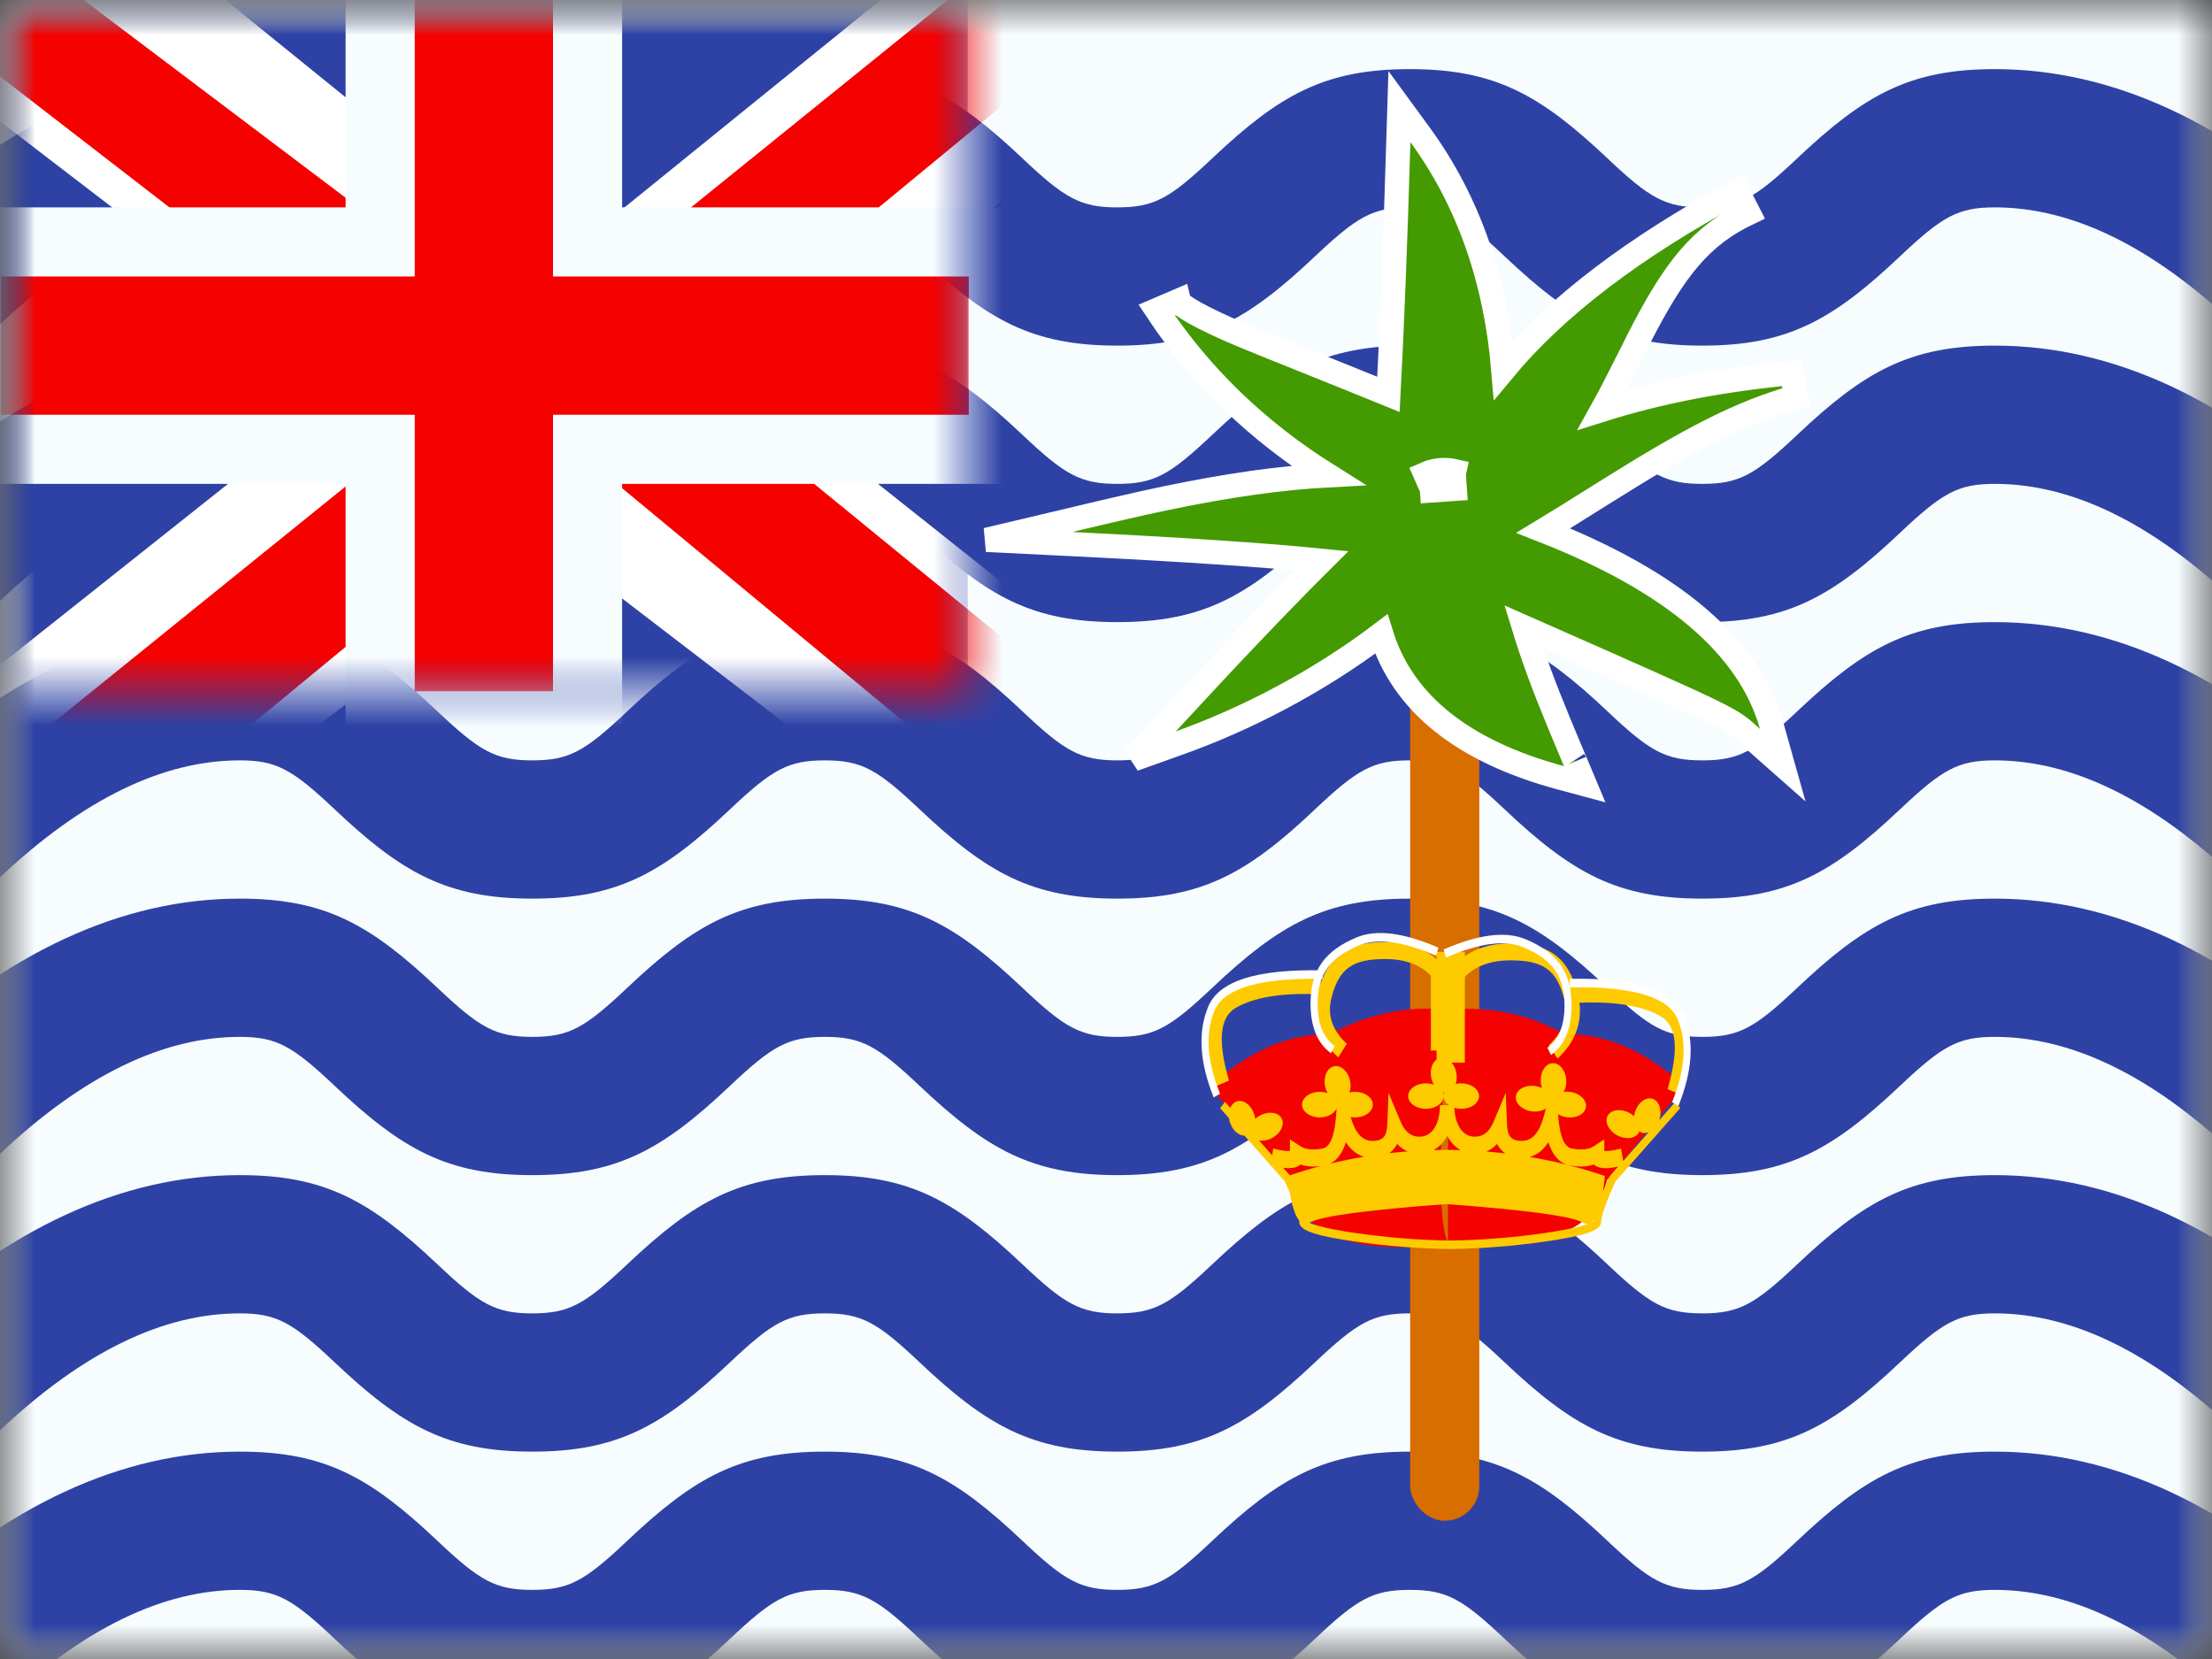 <svg xmlns="http://www.w3.org/2000/svg" xmlns:xlink="http://www.w3.org/1999/xlink" width="32" height="24" viewBox="0 0 32 24">
  <rect x="0" y="0" width="32" height="24" fill="#333333" stroke="none"/>
  <defs>
    <rect id="io---british-indian-ocean-territory-a" width="32" height="24" x="0" y="0"/>
    <rect id="io---british-indian-ocean-territory-c" width="32" height="24" x="0" y="0"/>
    <rect id="io---british-indian-ocean-territory-e" width="14" height="10" x="0" y="0"/>
  </defs>
  <g fill="none" fill-rule="evenodd">
    <mask id="io---british-indian-ocean-territory-b" fill="#fff">
      <use xlink:href="#io---british-indian-ocean-territory-a"/>
    </mask>
    <g mask="url(#io---british-indian-ocean-territory-b)">
      <mask id="io---british-indian-ocean-territory-d" fill="#fff">
        <use xlink:href="#io---british-indian-ocean-territory-c"/>
      </mask>
      <use fill="#F7FCFF" xlink:href="#io---british-indian-ocean-territory-c"/>
      <g fill="#2E42A5" fill-rule="nonzero" mask="url(#io---british-indian-ocean-territory-d)">
        <path d="M1.981,3.709 L0.494,2.291 C2.087,0.786 3.75,0 5.469,0 C6.7,0 7.355,0.371 8.329,1.291 C8.942,1.871 9.169,2 9.701,2 C10.233,2 10.459,1.871 11.073,1.291 C12.046,0.371 12.701,0 13.932,0 C15.163,0 15.818,0.371 16.792,1.291 C17.405,1.871 17.632,2 18.164,2 C18.696,2 18.922,1.871 19.536,1.291 C20.509,0.371 21.164,0 22.395,0 C23.626,0 24.281,0.371 25.255,1.291 C25.868,1.871 26.095,2 26.627,2 C27.159,2 27.385,1.871 27.999,1.291 C28.972,0.371 29.627,0 30.858,0 C32.578,0 34.24,0.786 35.833,2.291 L34.346,3.709 C33.118,2.548 31.959,2 30.858,2 C30.326,2 30.1,2.129 29.486,2.709 C28.513,3.629 27.858,4 26.627,4 C25.396,4 24.741,3.629 23.767,2.709 C23.154,2.129 22.927,2 22.395,2 C21.863,2 21.637,2.129 21.023,2.709 C20.05,3.629 19.395,4 18.164,4 C16.933,4 16.278,3.629 15.304,2.709 C14.691,2.129 14.464,2 13.932,2 C13.4,2 13.174,2.129 12.56,2.709 C11.587,3.629 10.932,4 9.701,4 C8.47,4 7.815,3.629 6.842,2.709 C6.228,2.129 6.001,2 5.469,2 C4.368,2 3.209,2.548 1.981,3.709 Z M1.981,7.709 L0.494,6.291 C2.087,4.786 3.75,4 5.469,4 C6.7,4 7.355,4.371 8.329,5.291 C8.942,5.871 9.169,6 9.701,6 C10.233,6 10.459,5.871 11.073,5.291 C12.046,4.371 12.701,4 13.932,4 C15.163,4 15.818,4.371 16.792,5.291 C17.405,5.871 17.632,6 18.164,6 C18.696,6 18.922,5.871 19.536,5.291 C20.509,4.371 21.164,4 22.395,4 C23.626,4 24.281,4.371 25.255,5.291 C25.868,5.871 26.095,6 26.627,6 C27.159,6 27.385,5.871 27.999,5.291 C28.972,4.371 29.627,4 30.858,4 C32.578,4 34.24,4.786 35.833,6.291 L34.346,7.709 C33.118,6.548 31.959,6 30.858,6 C30.326,6 30.1,6.129 29.486,6.709 C28.513,7.629 27.858,8 26.627,8 C25.396,8 24.741,7.629 23.767,6.709 C23.154,6.129 22.927,6 22.395,6 C21.863,6 21.637,6.129 21.023,6.709 C20.05,7.629 19.395,8 18.164,8 C16.933,8 16.278,7.629 15.304,6.709 C14.691,6.129 14.464,6 13.932,6 C13.4,6 13.174,6.129 12.56,6.709 C11.587,7.629 10.932,8 9.701,8 C8.47,8 7.815,7.629 6.842,6.709 C6.228,6.129 6.001,6 5.469,6 C4.368,6 3.209,6.548 1.981,7.709 Z M1.981,11.709 L0.494,10.291 C2.087,8.786 3.75,8 5.469,8 C6.7,8 7.355,8.371 8.329,9.291 C8.942,9.871 9.169,10 9.701,10 C10.233,10 10.459,9.871 11.073,9.291 C12.046,8.371 12.701,8 13.932,8 C15.163,8 15.818,8.371 16.792,9.291 C17.405,9.871 17.632,10 18.164,10 C18.696,10 18.922,9.871 19.536,9.291 C20.509,8.371 21.164,8 22.395,8 C23.626,8 24.281,8.371 25.255,9.291 C25.868,9.871 26.095,10 26.627,10 C27.159,10 27.385,9.871 27.999,9.291 C28.972,8.371 29.627,8 30.858,8 C32.578,8 34.24,8.786 35.833,10.291 L34.346,11.709 C33.118,10.548 31.959,10 30.858,10 C30.326,10 30.1,10.129 29.486,10.709 C28.513,11.629 27.858,12 26.627,12 C25.396,12 24.741,11.629 23.767,10.709 C23.154,10.129 22.927,10 22.395,10 C21.863,10 21.637,10.129 21.023,10.709 C20.05,11.629 19.395,12 18.164,12 C16.933,12 16.278,11.629 15.304,10.709 C14.691,10.129 14.464,10 13.932,10 C13.4,10 13.174,10.129 12.56,10.709 C11.587,11.629 10.932,12 9.701,12 C8.47,12 7.815,11.629 6.842,10.709 C6.228,10.129 6.001,10 5.469,10 C4.368,10 3.209,10.548 1.981,11.709 Z M1.981,15.709 L0.494,14.291 C2.087,12.786 3.75,12 5.469,12 C6.7,12 7.355,12.371 8.329,13.291 C8.942,13.871 9.169,14 9.701,14 C10.233,14 10.459,13.871 11.073,13.291 C12.046,12.371 12.701,12 13.932,12 C15.163,12 15.818,12.371 16.792,13.291 C17.405,13.871 17.632,14 18.164,14 C18.696,14 18.922,13.871 19.536,13.291 C20.509,12.371 21.164,12 22.395,12 C23.626,12 24.281,12.371 25.255,13.291 C25.868,13.871 26.095,14 26.627,14 C27.159,14 27.385,13.871 27.999,13.291 C28.972,12.371 29.627,12 30.858,12 C32.578,12 34.24,12.786 35.833,14.291 L34.346,15.709 C33.118,14.548 31.959,14 30.858,14 C30.326,14 30.1,14.129 29.486,14.709 C28.513,15.629 27.858,16 26.627,16 C25.396,16 24.741,15.629 23.767,14.709 C23.154,14.129 22.927,14 22.395,14 C21.863,14 21.637,14.129 21.023,14.709 C20.05,15.629 19.395,16 18.164,16 C16.933,16 16.278,15.629 15.304,14.709 C14.691,14.129 14.464,14 13.932,14 C13.4,14 13.174,14.129 12.56,14.709 C11.587,15.629 10.932,16 9.701,16 C8.47,16 7.815,15.629 6.842,14.709 C6.228,14.129 6.001,14 5.469,14 C4.368,14 3.209,14.548 1.981,15.709 Z M1.981,19.709 L0.494,18.291 C2.087,16.786 3.75,16 5.469,16 C6.7,16 7.355,16.371 8.329,17.291 C8.942,17.871 9.169,18 9.701,18 C10.233,18 10.459,17.871 11.073,17.291 C12.046,16.371 12.701,16 13.932,16 C15.163,16 15.818,16.371 16.792,17.291 C17.405,17.871 17.632,18 18.164,18 C18.696,18 18.922,17.871 19.536,17.291 C20.509,16.371 21.164,16 22.395,16 C23.626,16 24.281,16.371 25.255,17.291 C25.868,17.871 26.095,18 26.627,18 C27.159,18 27.385,17.871 27.999,17.291 C28.972,16.371 29.627,16 30.858,16 C32.578,16 34.24,16.786 35.833,18.291 L34.346,19.709 C33.118,18.548 31.959,18 30.858,18 C30.326,18 30.1,18.129 29.486,18.709 C28.513,19.629 27.858,20 26.627,20 C25.396,20 24.741,19.629 23.767,18.709 C23.154,18.129 22.927,18 22.395,18 C21.863,18 21.637,18.129 21.023,18.709 C20.05,19.629 19.395,20 18.164,20 C16.933,20 16.278,19.629 15.304,18.709 C14.691,18.129 14.464,18 13.932,18 C13.4,18 13.174,18.129 12.56,18.709 C11.587,19.629 10.932,20 9.701,20 C8.47,20 7.815,19.629 6.842,18.709 C6.228,18.129 6.001,18 5.469,18 C4.368,18 3.209,18.548 1.981,19.709 Z M1.981,23.709 L0.494,22.291 C2.087,20.786 3.75,20 5.469,20 C6.7,20 7.355,20.371 8.329,21.291 C8.942,21.871 9.169,22 9.701,22 C10.233,22 10.459,21.871 11.073,21.291 C12.046,20.371 12.701,20 13.932,20 C15.163,20 15.818,20.371 16.792,21.291 C17.405,21.871 17.632,22 18.164,22 C18.696,22 18.922,21.871 19.536,21.291 C20.509,20.371 21.164,20 22.395,20 C23.626,20 24.281,20.371 25.255,21.291 C25.868,21.871 26.095,22 26.627,22 C27.159,22 27.385,21.871 27.999,21.291 C28.972,20.371 29.627,20 30.858,20 C32.578,20 34.24,20.786 35.833,22.291 L34.346,23.709 C33.118,22.548 31.959,22 30.858,22 C30.326,22 30.1,22.129 29.486,22.709 C28.513,23.629 27.858,24 26.627,24 C25.396,24 24.741,23.629 23.767,22.709 C23.154,22.129 22.927,22 22.395,22 C21.863,22 21.637,22.129 21.023,22.709 C20.05,23.629 19.395,24 18.164,24 C16.933,24 16.278,23.629 15.304,22.709 C14.691,22.129 14.464,22 13.932,22 C13.4,22 13.174,22.129 12.56,22.709 C11.587,23.629 10.932,24 9.701,24 C8.47,24 7.815,23.629 6.842,22.709 C6.228,22.129 6.001,22 5.469,22 C4.368,22 3.209,22.548 1.981,23.709 Z" transform="translate(-2 1)"/>
      </g>
      <g mask="url(#io---british-indian-ocean-territory-d)">
        <mask id="io---british-indian-ocean-territory-f" fill="#fff">
          <use xlink:href="#io---british-indian-ocean-territory-e"/>
        </mask>
        <rect width="14" height="12" fill="#2E42A5" mask="url(#io---british-indian-ocean-territory-f)"/>
        <g mask="url(#io---british-indian-ocean-territory-f)">
          <g transform="translate(-3 -2)">
            <polygon fill="#FFF" fill-rule="nonzero" points=".842 2.19 4.498 .646 19.391 12.067 21.319 14.361 17.409 14.877 11.335 9.956 6.446 6.64" transform="matrix(1 0 0 -1 0 15.523)"/>
            <polygon fill="#F50100" fill-rule="nonzero" points="1.343 1.845 3.205 .949 20.627 15.311 18.011 15.311" transform="matrix(1 0 0 -1 0 16.26)"/>
            <g transform="matrix(-1 0 0 1 22 0)">
              <polygon fill="#FFF" fill-rule="nonzero" points=".842 2.19 4.498 .646 19.391 12.067 21.319 14.361 17.409 14.877 11.335 9.956 6.446 6.64" transform="matrix(1 0 0 -1 0 15.523)"/>
              <polygon fill="#F50100" fill-rule="nonzero" points=".967 2.066 2.83 1.17 10.248 7.319 12.447 8.006 21.505 15.006 18.889 15.006 9.837 8.172 7.432 7.348" transform="matrix(1 0 0 -1 0 16.176)"/>
            </g>
            <path fill="#F50100" stroke="#F7FCFF" d="M5.5,3.5 L5.5,-0.5 L8.5,-0.5 L8.5,3.5 L14.515,3.5 L14.515,6.5 L8.5,6.5 L8.5,10.5 L5.5,10.5 L5.5,6.5 L-0.485,6.5 L-0.485,3.5 L5.5,3.5 Z" transform="translate(3 2)"/>
          </g>
        </g>
      </g>
      <g mask="url(#io---british-indian-ocean-territory-d)">
        <g transform="translate(15 2)">
          <rect width="1" height="12.621" x="5.4" y="7.379" fill="#D86D00" rx=".5"/>
          <path fill="#449A01" fill-rule="nonzero" stroke="#FFF" stroke-width=".35" d="M6.023,4.893 L6.04,4.815 C5.992,4.804 5.942,4.799 5.892,4.799 C5.797,4.799 5.704,4.818 5.619,4.856 L5.69,5.016 L5.711,5.019 L5.716,5.095 L6.046,5.072 L6.034,4.897 L6.023,4.893 Z M5.086,3.705 C5.138,2.74 5.185,1.522 5.229,0.052 L5.245,-0.458 L5.546,-0.046 C6.249,0.919 6.641,2.068 6.748,3.354 C7.502,2.443 8.631,1.582 10.136,0.77 L10.295,1.082 C9.607,1.41 9.227,1.884 8.709,2.9 C8.689,2.94 8.437,3.443 8.357,3.596 C8.297,3.713 8.239,3.822 8.181,3.926 C9.003,3.667 9.916,3.49 10.922,3.397 L10.986,3.74 C10.159,3.974 9.461,4.341 8.191,5.138 C7.709,5.44 7.492,5.576 7.326,5.676 C9.198,6.411 10.304,7.347 10.629,8.497 L10.79,9.069 L10.345,8.676 C10.011,8.381 10.206,8.467 7.045,7.073 C7.179,7.511 7.335,7.929 7.544,8.436 C7.601,8.575 7.835,9.132 7.787,9.016 L7.925,9.345 L7.579,9.252 C6.167,8.871 5.292,8.176 4.982,7.172 C4.041,7.884 2.996,8.414 2.069,8.745 L1.401,8.984 L1.882,8.461 C2.774,7.492 3.52,6.709 4.12,6.112 C3.291,6.029 2.085,5.949 0.504,5.871 L-0.729,5.81 L0.472,5.526 C0.49,5.522 0.855,5.435 0.972,5.407 C1.182,5.358 1.366,5.316 1.549,5.275 C2.446,5.078 3.228,4.948 3.978,4.891 C4.056,4.885 4.133,4.88 4.209,4.876 C3.19,4.237 2.364,3.44 1.733,2.486 L2.05,2.35 C2.065,2.417 2.366,2.594 2.954,2.844 C3.198,2.947 4.447,3.444 5.086,3.705 Z"/>
          <g transform="translate(2.3 11.262)">
            <path fill="#F50100" d="M3.652,1.351 C4.218,1.285 4.778,1.4 5.33,1.694 C5.907,1.694 6.458,1.921 6.985,2.376 L6.985,2.557 L5.952,3.805 C5.746,4.494 5.378,4.53 5.091,4.645 C4.996,4.683 3.648,4.727 3.648,4.727 L3.648,4.724 C2.291,4.913 1.516,4.606 1.322,3.805 L0.289,2.557 L0.289,2.376 C0.816,1.921 1.367,1.694 1.944,1.694 C2.515,1.396 3.085,1.281 3.653,1.348 C3.653,1.349 3.652,1.35 3.652,1.351 Z M3.648,1.405 C3.506,3.339 3.506,4.442 3.648,4.716 L3.648,1.405 Z"/>
            <path fill="#FECA00" fill-rule="nonzero" d="M3.7,2.11 C3.732,2.148 3.757,2.198 3.768,2.256 C3.779,2.315 3.775,2.372 3.759,2.419 C3.785,2.413 3.812,2.41 3.84,2.41 C3.981,2.41 4.096,2.493 4.096,2.595 C4.096,2.697 3.981,2.779 3.84,2.779 C3.804,2.779 3.771,2.774 3.74,2.765 C3.75,3.021 3.866,3.182 4.034,3.182 C4.158,3.182 4.245,3.114 4.308,2.964 L4.483,2.548 L4.502,3.014 C4.508,3.178 4.567,3.243 4.715,3.243 C4.866,3.243 4.973,3.125 5.042,2.856 L5.063,2.775 C5.011,2.809 4.937,2.826 4.857,2.815 C4.717,2.795 4.615,2.697 4.629,2.596 C4.644,2.495 4.769,2.429 4.909,2.449 C4.944,2.454 4.978,2.464 5.007,2.478 C4.997,2.449 4.991,2.417 4.989,2.384 C4.982,2.243 5.058,2.124 5.16,2.119 C5.262,2.113 5.351,2.224 5.358,2.365 C5.362,2.428 5.348,2.488 5.323,2.534 C5.352,2.53 5.383,2.53 5.416,2.534 C5.556,2.554 5.658,2.652 5.643,2.753 C5.629,2.854 5.504,2.92 5.364,2.9 C5.318,2.894 5.275,2.879 5.24,2.858 L5.242,2.882 C5.265,3.189 5.334,3.333 5.437,3.353 C5.577,3.38 5.684,3.367 5.758,3.319 L5.909,3.221 L5.909,3.388 C5.957,3.394 6.038,3.383 6.15,3.354 L6.182,3.533 L6.548,3.119 C6.517,3.13 6.485,3.132 6.455,3.123 C6.441,3.119 6.428,3.112 6.417,3.104 C6.415,3.11 6.412,3.115 6.41,3.12 C6.362,3.21 6.222,3.23 6.097,3.163 C5.972,3.097 5.91,2.97 5.957,2.88 C6.005,2.79 6.145,2.77 6.27,2.837 C6.296,2.851 6.32,2.867 6.34,2.886 C6.343,2.866 6.347,2.845 6.353,2.824 C6.395,2.689 6.507,2.604 6.605,2.633 C6.702,2.663 6.748,2.797 6.707,2.932 C6.706,2.936 6.704,2.94 6.703,2.944 L6.937,2.679 L7.007,2.769 L6.068,3.832 C5.931,4.136 5.862,4.336 5.862,4.419 C5.862,4.546 5.587,4.622 5.051,4.699 C4.613,4.763 4.093,4.804 3.679,4.807 C3.265,4.804 2.745,4.763 2.307,4.699 C1.771,4.622 1.496,4.546 1.496,4.419 C1.496,4.412 1.496,4.403 1.494,4.394 C1.438,4.328 1.393,4.194 1.36,3.992 C1.339,3.942 1.316,3.889 1.29,3.832 L1.082,3.596 C1.08,3.596 1.079,3.595 1.077,3.595 L1.077,3.591 L0.703,3.167 C0.616,3.166 0.527,3.087 0.492,2.97 C0.486,2.951 0.482,2.932 0.479,2.914 L0.351,2.769 L0.421,2.679 L0.497,2.765 C0.517,2.719 0.55,2.685 0.594,2.671 C0.691,2.641 0.804,2.727 0.845,2.862 C0.851,2.883 0.856,2.903 0.858,2.924 C0.878,2.905 0.902,2.889 0.928,2.875 C1.053,2.808 1.193,2.828 1.241,2.918 C1.289,3.008 1.226,3.135 1.102,3.201 C1.039,3.235 0.972,3.246 0.915,3.238 L1.103,3.451 L1.12,3.354 C1.232,3.383 1.313,3.394 1.361,3.388 L1.361,3.221 L1.512,3.319 C1.586,3.367 1.693,3.38 1.833,3.353 C1.936,3.333 2.005,3.189 2.028,2.882 L2.036,2.773 C2.004,2.848 1.907,2.903 1.792,2.903 C1.651,2.903 1.536,2.82 1.536,2.718 C1.536,2.616 1.651,2.533 1.792,2.533 C1.833,2.533 1.872,2.54 1.906,2.552 C1.889,2.522 1.876,2.488 1.869,2.45 C1.842,2.311 1.901,2.183 2.002,2.163 C2.102,2.144 2.205,2.24 2.232,2.379 C2.243,2.438 2.239,2.495 2.223,2.542 C2.249,2.536 2.276,2.533 2.304,2.533 C2.445,2.533 2.56,2.616 2.56,2.718 C2.56,2.82 2.445,2.903 2.304,2.903 C2.282,2.903 2.26,2.901 2.239,2.897 C2.309,3.137 2.412,3.243 2.555,3.243 C2.703,3.243 2.762,3.178 2.769,3.014 L2.787,2.548 L2.962,2.964 C3.025,3.114 3.112,3.182 3.236,3.182 C3.413,3.182 3.531,3.005 3.531,2.726 L3.66,2.726 C3.613,2.693 3.584,2.646 3.584,2.595 C3.584,2.577 3.587,2.56 3.594,2.544 C3.587,2.543 3.58,2.542 3.573,2.54 C3.58,2.557 3.584,2.576 3.584,2.595 C3.584,2.697 3.469,2.779 3.328,2.779 C3.187,2.779 3.072,2.697 3.072,2.595 C3.072,2.493 3.187,2.41 3.328,2.41 C3.369,2.41 3.408,2.417 3.442,2.429 C3.425,2.399 3.412,2.364 3.405,2.327 C3.383,2.216 3.417,2.112 3.482,2.065 L3.482,1.936 L3.4,1.936 L3.4,0.853 C3.247,0.694 3.028,0.612 2.737,0.612 C2.268,0.612 2.076,0.749 1.966,1.155 C1.896,1.413 1.964,1.633 2.184,1.839 L2.059,2.034 C1.785,1.778 1.682,1.467 1.761,1.121 C1.231,1.1 0.835,1.167 0.575,1.32 C0.35,1.452 0.309,1.787 0.479,2.371 L0.286,2.453 C0.086,1.766 0.143,1.299 0.485,1.098 C0.787,0.921 1.227,0.849 1.807,0.877 L1.804,0.971 C1.953,0.534 2.226,0.366 2.737,0.366 C3.044,0.366 3.293,0.448 3.482,0.616 L3.482,0.508 L3.891,0.508 L3.891,0.571 C4.068,0.446 4.29,0.385 4.554,0.385 C5.076,0.385 5.35,0.561 5.496,1.018 L5.495,1 C6.076,0.972 6.516,1.044 6.817,1.221 C7.16,1.423 7.217,1.889 7.017,2.576 L6.824,2.494 C6.994,1.911 6.953,1.575 6.728,1.443 C6.469,1.291 6.075,1.223 5.549,1.244 C5.587,1.549 5.478,1.823 5.232,2.053 L5.107,1.858 C5.327,1.652 5.395,1.432 5.325,1.174 C5.215,0.768 5.023,0.631 4.554,0.631 C4.264,0.631 4.044,0.713 3.891,0.872 L3.891,1.414 L3.891,2.11 L3.7,2.11 Z M2.037,2.664 C2.039,2.669 2.041,2.675 2.043,2.682 L2.044,2.665 C2.042,2.665 2.039,2.664 2.037,2.664 Z M3.829,3.375 C3.75,3.331 3.684,3.26 3.635,3.17 C3.586,3.26 3.521,3.33 3.443,3.375 C3.503,3.373 3.563,3.372 3.623,3.372 C3.692,3.372 3.761,3.373 3.829,3.375 Z M4.203,3.396 C4.295,3.404 4.386,3.413 4.477,3.424 C4.428,3.39 4.388,3.344 4.358,3.287 C4.312,3.336 4.26,3.373 4.203,3.396 Z M4.831,3.475 C5.015,3.506 5.196,3.544 5.376,3.589 C5.247,3.552 5.156,3.44 5.1,3.262 C5.028,3.373 4.938,3.445 4.831,3.475 Z M5.396,3.595 C5.572,3.64 5.746,3.692 5.917,3.75 C5.909,3.834 5.9,3.91 5.889,3.979 C5.916,3.914 5.947,3.842 5.982,3.764 L5.992,3.749 L6.11,3.615 C5.943,3.651 5.821,3.647 5.757,3.584 C5.657,3.619 5.539,3.623 5.404,3.596 C5.402,3.596 5.399,3.595 5.396,3.595 Z M3.064,3.395 C3.008,3.371 2.957,3.335 2.912,3.287 C2.883,3.343 2.845,3.387 2.798,3.42 C2.886,3.41 2.975,3.402 3.064,3.395 Z M2.431,3.472 C2.328,3.441 2.24,3.37 2.17,3.262 C2.121,3.418 2.045,3.524 1.94,3.572 C2.102,3.533 2.265,3.5 2.431,3.472 Z M1.806,3.606 C1.696,3.621 1.598,3.614 1.513,3.584 C1.463,3.633 1.378,3.646 1.263,3.632 L1.359,3.74 C1.506,3.691 1.655,3.646 1.806,3.606 Z M5.689,4.438 C5.66,4.447 5.627,4.441 5.593,4.422 C5.431,4.331 4.774,4.242 3.623,4.157 C2.473,4.242 1.816,4.331 1.654,4.422 C1.65,4.424 1.647,4.426 1.643,4.428 C1.676,4.442 1.721,4.457 1.778,4.473 C1.909,4.509 2.097,4.545 2.319,4.577 C2.753,4.64 3.269,4.681 3.679,4.684 C4.089,4.681 4.605,4.64 5.039,4.577 C5.261,4.545 5.449,4.509 5.58,4.473 C5.623,4.461 5.66,4.449 5.689,4.438 Z M5.708,4.431 C5.717,4.427 5.725,4.423 5.733,4.419 C5.745,4.413 5.754,4.407 5.76,4.403 C5.76,4.396 5.761,4.389 5.762,4.382 C5.745,4.405 5.727,4.421 5.708,4.431 Z M5.888,4.401 L5.889,4.4 C5.89,4.4 5.89,4.399 5.89,4.399 C5.89,4.4 5.889,4.4 5.888,4.401 Z"/>
            <g fill="#FFF" fill-rule="nonzero" transform="translate(0 .138)">
              <path d="M1.833,0.638 L1.831,0.761 C0.923,0.742 0.402,0.902 0.27,1.219 C0.133,1.548 0.159,1.947 0.35,2.422 L0.258,2.476 C0.054,1.97 0.026,1.531 0.178,1.164 C0.335,0.787 0.886,0.618 1.833,0.638 Z"/>
              <path d="M2.008,1.731 L1.956,1.837 C1.758,1.695 1.659,1.452 1.659,1.118 C1.659,0.638 1.865,0.356 2.32,0.163 C2.61,0.04 3.006,0.091 3.51,0.31 L3.475,0.426 C2.991,0.215 2.617,0.168 2.354,0.279 C1.936,0.456 1.762,0.696 1.762,1.118 C1.762,1.411 1.844,1.613 2.008,1.731 Z"/>
              <path d="M7.158,0.761 L7.156,0.884 C6.248,0.865 5.727,1.025 5.595,1.343 C5.458,1.671 5.483,2.071 5.675,2.545 L5.583,2.599 C5.379,2.093 5.351,1.654 5.503,1.288 C5.66,0.91 6.211,0.741 7.158,0.761 Z" transform="matrix(-1 0 0 1 12.564 0)"/>
              <path d="M3.933,1.756 L3.881,1.862 C3.683,1.72 3.584,1.478 3.584,1.143 C3.584,0.663 3.79,0.382 4.244,0.189 C4.535,0.066 4.931,0.116 5.435,0.336 L5.4,0.452 C4.916,0.241 4.542,0.193 4.278,0.305 C3.861,0.482 3.686,0.721 3.686,1.143 C3.686,1.437 3.769,1.638 3.933,1.756 Z" transform="matrix(-1 0 0 1 9.019 0)"/>
            </g>
          </g>
        </g>
      </g>
    </g>
  </g>
</svg>
